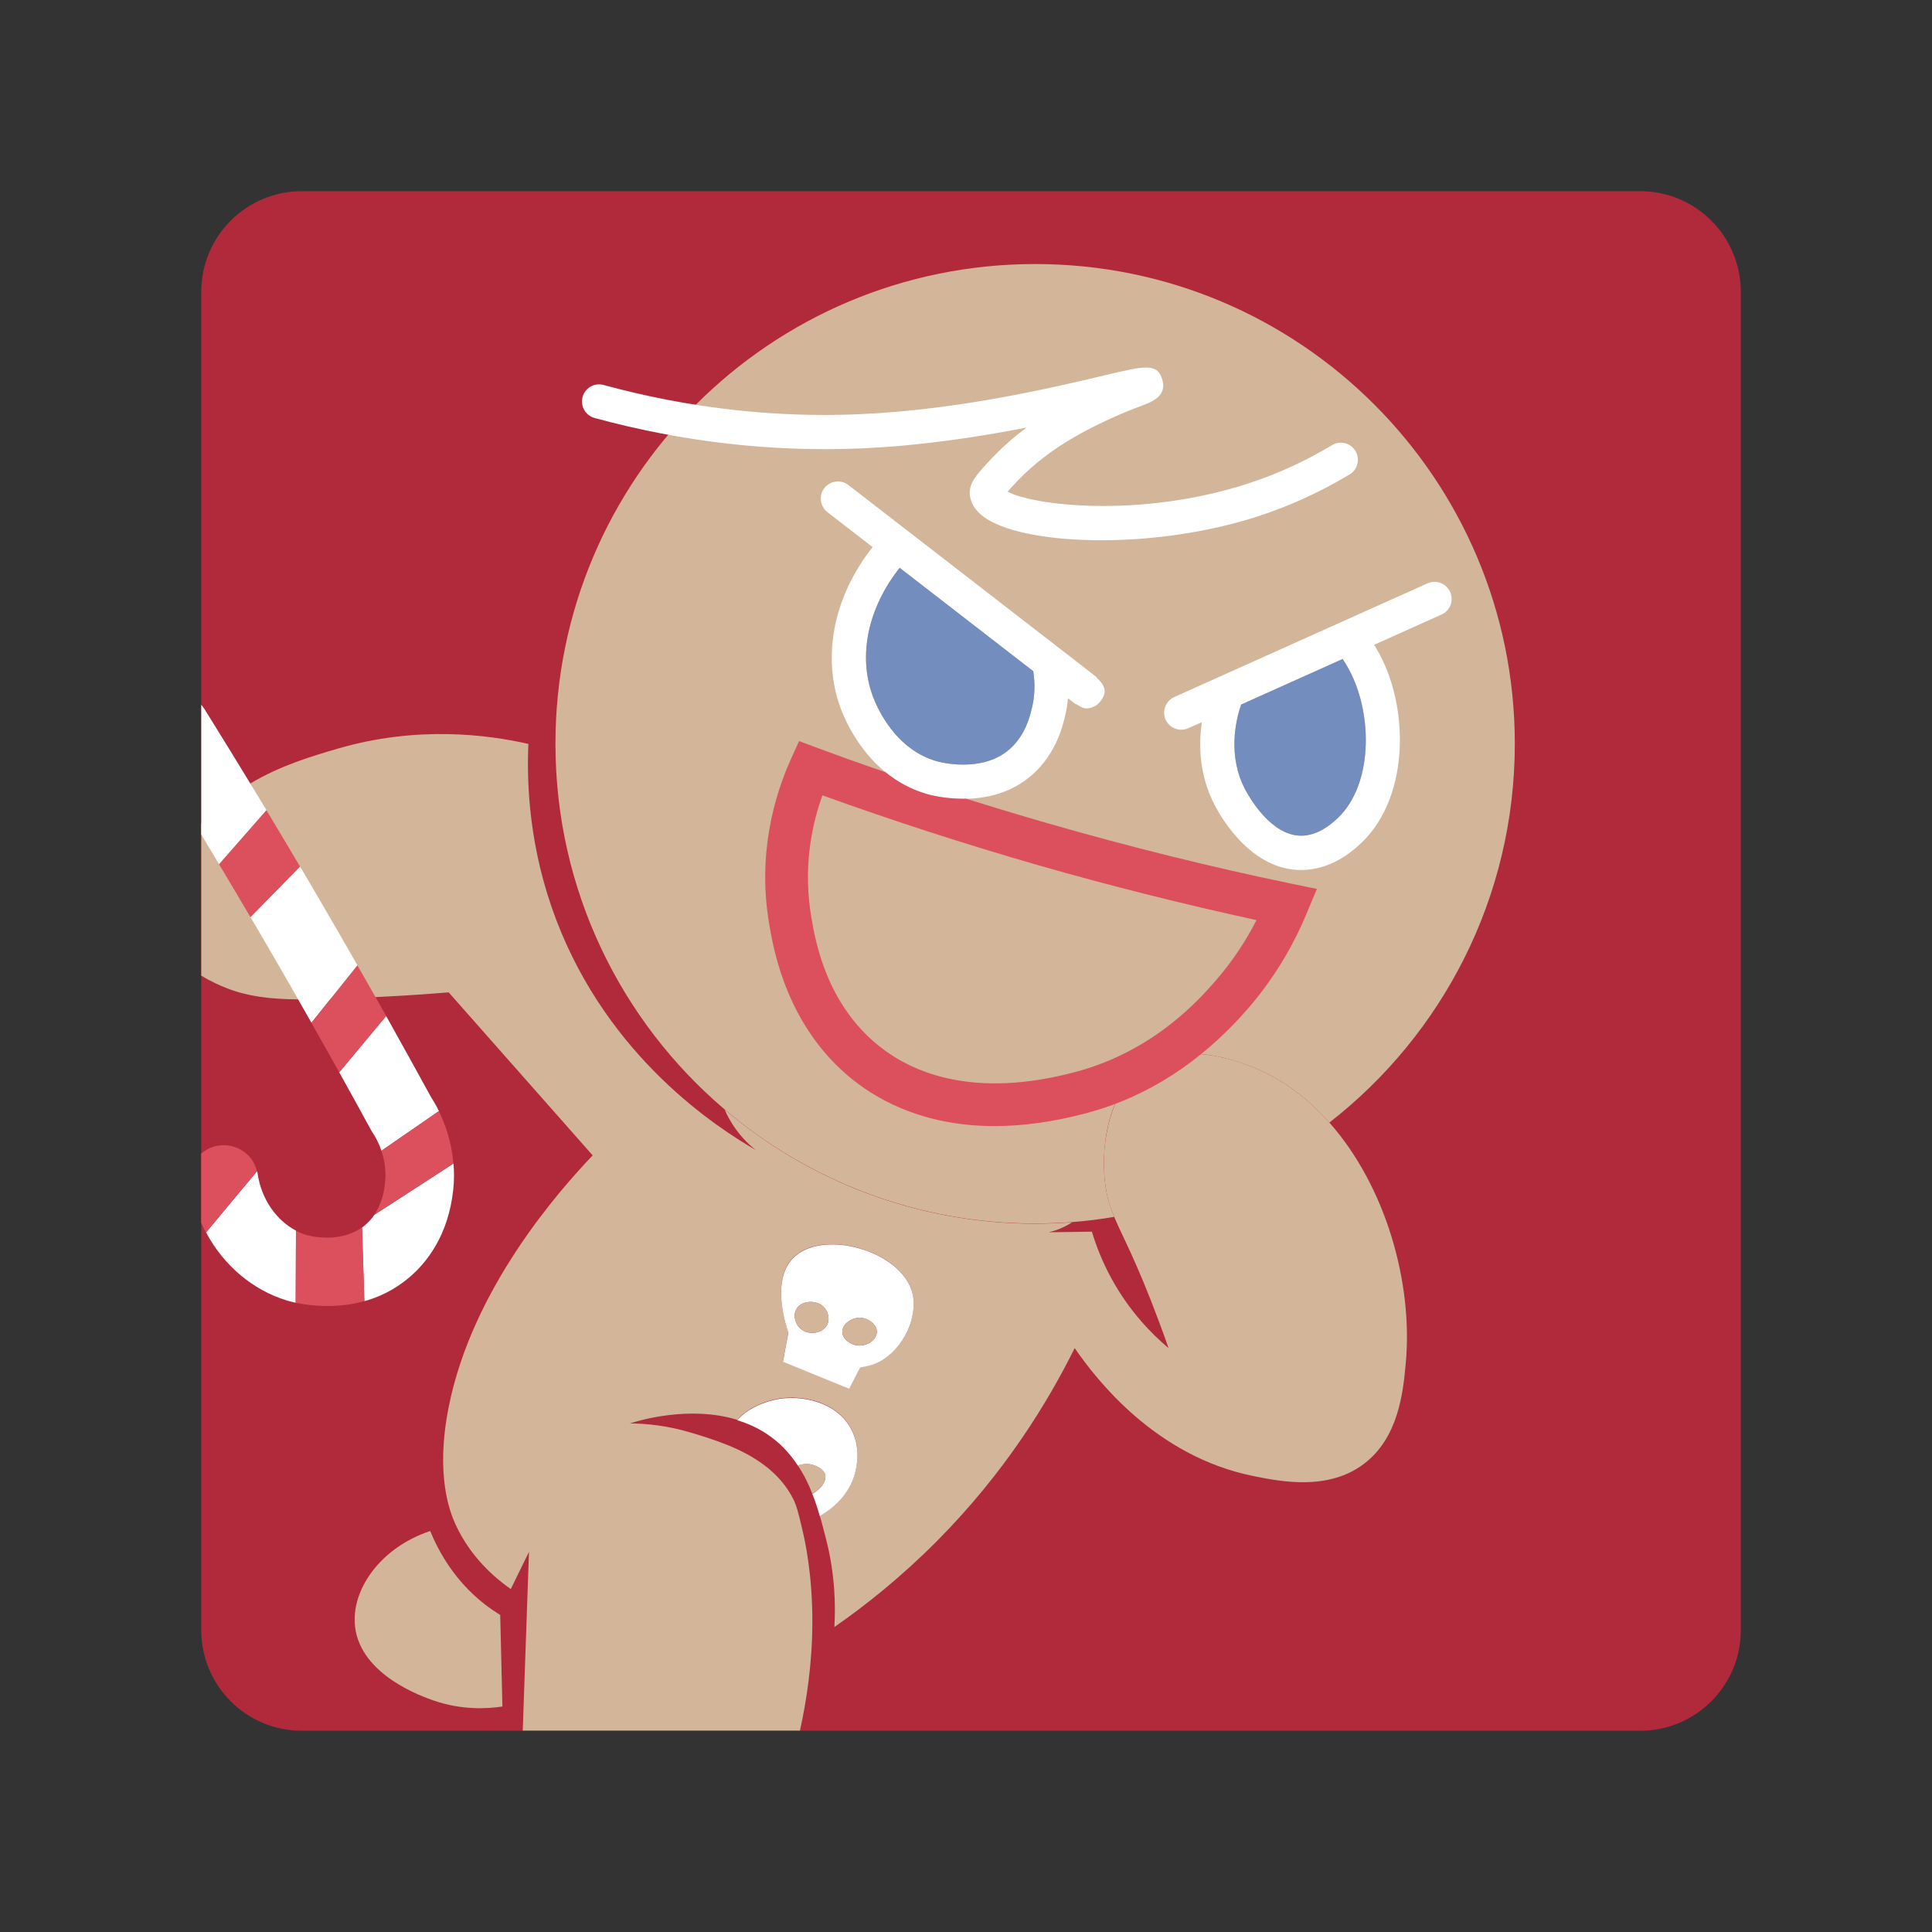 <svg width="192" height="192" viewBox="0 0 192 192" fill="none" xmlns="http://www.w3.org/2000/svg">
<rect x="0" y="0" width="192" height="192" fill="#333333" stroke="none"/>
<g clip-path="url(#clip0)">
<g clip-path="url(#clip1)">
<path fill-rule="evenodd" clip-rule="evenodd" d="M173 29V162C173 167.52 168.52 172 163 172H30C24.47 172 20 167.52 20 162V29C20 23.48 24.47 19 30 19H163C168.52 19 173 23.48 173 29Z" fill="#B02A3C"/>
<path d="M150.54 73.91C150.54 89.21 143.32 102.84 132.11 111.56C129.8 108.95 127.02 106.92 123.8 105.79C122.3 105.26 117.39 103.54 113.77 105.95C110 108.46 109.29 114.33 109.9 118.12C110.08 119.18 110.34 120 110.73 120.93C109.35 121.17 107.95 121.34 106.54 121.45C105.32 121.53 104.1 121.59 102.87 121.59C91.1 121.59 80.33 117.32 72.01 110.25C61.73 101.51 55.2 88.47 55.2 73.91C55.2 47.59 76.54 26.24 102.88 26.24C129.2 26.24 150.54 47.59 150.54 73.91Z" fill="#D3B69A"/>
<path d="M132.11 111.56C129.8 108.95 127.02 106.92 123.8 105.79C123.71 105.76 123.6 105.71 123.47 105.67C123.41 105.65 123.34 105.63 123.27 105.6C123.15 105.57 123.02 105.52 122.89 105.48C122.8 105.45 122.7 105.42 122.6 105.39C122.59 105.39 122.58 105.38 122.58 105.38C122.41 105.33 122.22 105.28 122.04 105.23C121.79 105.17 121.52 105.1 121.24 105.04C121.1 105.01 120.94 104.97 120.79 104.95C120.59 104.91 120.38 104.87 120.17 104.85C119.92 104.81 119.65 104.78 119.39 104.76H119.33C119.17 104.74 119.01 104.73 118.85 104.73C118.67 104.72 118.49 104.71 118.31 104.71C118.1 104.71 117.89 104.71 117.68 104.73C117.15 104.76 116.63 104.83 116.12 104.96C115.83 105.03 115.55 105.1 115.27 105.22C114.94 105.33 114.62 105.47 114.31 105.64C114.13 105.74 113.95 105.84 113.77 105.96C113.43 106.19 113.11 106.44 112.82 106.72C112.74 106.8 112.67 106.87 112.6 106.95C112.49 107.05 112.39 107.16 112.29 107.28C112.19 107.4 112.09 107.53 111.99 107.65C111.88 107.79 111.79 107.92 111.69 108.07C111.67 108.1 111.66 108.11 111.64 108.14C111.54 108.29 111.44 108.45 111.36 108.62C111.35 108.63 111.34 108.63 111.34 108.64C111.24 108.82 111.14 109 111.06 109.18C110.98 109.36 110.89 109.55 110.81 109.73V109.74C110.72 109.97 110.62 110.21 110.54 110.45C110.39 110.89 110.25 111.35 110.14 111.81C110.12 111.88 110.11 111.95 110.1 112.01C110.05 112.23 110.01 112.44 109.97 112.66C109.92 112.91 109.89 113.16 109.85 113.42C109.82 113.61 109.8 113.79 109.79 113.98C109.77 114.07 109.76 114.18 109.76 114.28C109.73 114.73 109.71 115.18 109.71 115.62C109.71 116.52 109.78 117.38 109.91 118.15C110.09 119.21 110.35 120.03 110.74 120.96C111.55 122.89 112.92 125.28 115.17 131.32C115.59 132.43 115.92 133.36 116.13 133.98C114.47 132.58 112.23 130.32 110.43 127.01C109.52 125.34 108.92 123.76 108.51 122.4C107.09 122.43 105.66 122.44 104.23 122.46C104.85 122.32 105.68 122.03 106.55 121.47C105.33 121.55 104.11 121.61 102.88 121.61C91.11 121.61 80.34 117.34 72.02 110.27C72.15 110.58 72.3 110.9 72.48 111.21C73.33 112.72 74.38 113.72 75.11 114.29C71.32 112.1 60.49 105.15 55.26 91.37C52.61 84.37 52.33 78.06 52.51 73.93C48.45 73.01 41.49 72.09 33.56 74.4C31.07 75.13 27.88 76.06 24.85 77.88C23.14 78.86 21.47 80.17 20 81.88V96.96C20.95 97.53 21.82 97.93 22.55 98.21C24.54 98.99 26.71 99.29 29.62 99.32C30.6 99.34 31.66 99.32 32.83 99.29C34.17 99.25 35.66 99.18 37.32 99.09C37.7 99.07 38.1 99.05 38.5 99.03C41.03 98.9 43.12 98.74 44.59 98.62C49.36 104.02 54.14 109.42 58.9 114.82C55.51 118.38 46.92 128.08 44.59 139.83C43.24 146.62 44.73 150.29 45.24 151.43C46.76 154.78 49.22 156.84 50.76 157.92C51.36 156.69 51.97 155.45 52.57 154.22C52.37 160.14 52.15 166.06 51.95 171.98H79.5C80.15 169.03 80.71 165.38 80.73 161.38C80.76 156.49 79.99 153.06 79.71 151.91C79.68 151.77 79.64 151.63 79.61 151.49C79.33 150.31 79.16 149.67 78.9 149.11C77.51 146.21 74.75 144.59 72.24 143.58C70.87 143.03 69.58 142.65 68.61 142.36C66.31 141.67 64.24 141.47 62.6 141.46C63.35 141.21 68.47 139.63 73.27 141.1C74.69 139.45 77.11 139.04 77.45 138.98C79.72 138.63 83.05 139.25 84.52 141.86C85.62 143.81 85.11 145.84 84.98 146.35C84.41 148.49 82.84 149.84 81.47 150.63C81.71 151.43 81.9 152.22 82.1 152.98C83.01 156.54 83.04 159.62 82.92 161.69C86.08 159.5 89.59 156.69 93.12 153.14C99.88 146.33 104.14 139.34 106.8 133.97C108.98 137.13 114.87 144.74 124.57 146.69C127.26 147.23 131.97 148.18 135.54 145.48C138.96 142.9 139.44 138.42 139.7 135.5C140.45 127.47 137.69 117.85 132.11 111.56ZM87.45 135.26C86.71 135.65 86 135.8 85.48 135.86C85.11 136.57 84.75 137.28 84.38 137.99C82.19 137.1 79.99 136.2 77.8 135.3C77.98 134.33 78.17 133.36 78.34 132.39C78.23 132.09 76.55 127.42 78.76 125.05C81.62 122 89.67 124.27 90.68 128.54C91.21 130.83 89.87 133.97 87.45 135.26Z" fill="#D3B69A"/>
<path d="M109.46 53.69C104.48 53.69 100.27 52.93 98.14 51.62C97.13 51 96.54 50.22 96.4 49.32C96.21 48.1 96.96 47.28 98.2 45.93C99.36 44.67 100.61 43.53 102.03 42.49C97.26 43.42 91.53 44.3 85.6 44.56C76.79 44.94 67.88 43.93 59.09 41.54C58.18 41.29 57.65 40.36 57.9 39.45C58.14 38.54 59.08 38.01 59.99 38.26C68.44 40.56 77.02 41.54 85.46 41.16C95.34 40.73 104.76 38.49 109.82 37.29C113.86 36.33 115.07 36.04 115.53 37.82C115.93 39.38 114.48 39.93 113.51 40.3C112.82 40.56 111.77 40.96 110.36 41.6C106.12 43.53 103.14 45.57 100.71 48.22C100.52 48.43 100.31 48.66 100.13 48.86C102.65 50.23 113.24 51.53 123.95 48.08C126.87 47.14 129.7 45.85 132.37 44.24C133.17 43.75 134.22 44.01 134.7 44.82C135.18 45.62 134.93 46.67 134.12 47.15C131.23 48.89 128.16 50.29 124.99 51.32C119.91 52.96 114.32 53.69 109.46 53.69Z" fill="white"/>
<path d="M108.98 67.34L109 67.31C108.95 67.28 108.78 67.14 108.49 66.92C108.2 66.69 107.88 66.43 107.51 66.15L102.87 62.56C98.75 59.36 92.56 54.59 84.31 48.2C83.57 47.63 82.5 47.77 81.92 48.51C81.35 49.26 81.49 50.32 82.23 50.9C83.83 52.13 85.32 53.28 86.72 54.37C82.86 59.24 81.64 65.23 83.54 70.38C83.96 71.51 85.27 74.51 88 76.75C89.13 77.68 90.52 78.47 92.18 78.94C92.48 79.02 93.88 79.39 95.71 79.39C95.8 79.39 95.9 79.39 96 79.38C98.03 79.35 100.53 78.82 102.6 76.98C104.99 74.86 105.63 72.09 105.87 71.05C106 70.51 106.08 69.95 106.13 69.39C106.66 69.8 106.86 69.96 106.91 69.99L106.94 69.96C107.69 70.46 107.87 70.43 108.27 70.37C108.69 70.29 109.08 70.06 109.34 69.72C110.08 68.78 109.85 68.16 108.98 67.34ZM102.57 70.28C102.38 71.1 101.93 73.03 100.36 74.43C97.59 76.89 93.31 75.71 93.12 75.66C88.99 74.49 87.2 70.42 86.74 69.19C85.24 65.15 86.27 60.38 89.41 56.43C95.92 61.46 100.06 64.67 102.68 66.7C102.88 67.89 102.84 69.12 102.57 70.28Z" fill="white"/>
<path d="M102.57 70.28C102.38 71.1 101.93 73.03 100.36 74.43C97.59 76.89 93.31 75.71 93.12 75.66C88.99 74.49 87.2 70.42 86.74 69.19C85.24 65.15 86.27 60.38 89.41 56.43C95.92 61.46 100.06 64.67 102.68 66.7C102.88 67.89 102.84 69.12 102.57 70.28Z" fill="#728DBE"/>
<path d="M144.11 58.83C143.73 57.97 142.72 57.59 141.87 57.97L133.29 61.82C133.28 61.83 133.27 61.83 133.27 61.83L116.7 69.27C115.84 69.66 115.46 70.66 115.84 71.52C116.22 72.37 117.23 72.75 118.08 72.37L119.44 71.77C119.1 74.07 119.18 77.05 120.71 80C121.49 81.51 124.44 86.45 129.29 86.46C129.3 86.46 129.3 86.46 129.31 86.46C132.2 86.46 134.23 84.7 134.9 84.12C139.76 79.94 140.08 71.63 137.59 66.02C137.29 65.35 136.95 64.7 136.56 64.08L143.26 61.07C144.12 60.69 144.5 59.69 144.11 58.83ZM132.68 81.54C132.2 81.96 130.93 83.05 129.31 83.05C129.3 83.05 129.3 83.05 129.3 83.05C126.28 83.04 124.13 79.19 123.73 78.43C122 75.11 122.79 71.64 123.34 70.02L133.43 65.49C133.84 66.1 134.19 66.74 134.48 67.4C136.43 71.78 136.3 78.43 132.68 81.54Z" fill="white"/>
<path d="M132.68 81.54C132.2 81.96 130.93 83.05 129.31 83.05C129.3 83.05 129.3 83.05 129.3 83.05C126.28 83.04 124.13 79.19 123.73 78.43C122 75.11 122.79 71.64 123.34 70.02L133.43 65.49C133.84 66.1 134.19 66.74 134.48 67.4C136.43 71.78 136.3 78.43 132.68 81.54Z" fill="#728DBE"/>
<path d="M128.35 87.82C120.28 86.15 112.17 84.13 104.24 81.85C101.49 81.06 98.75 80.23 96 79.37C95.9 79.38 95.8 79.38 95.71 79.38C93.88 79.38 92.48 79.01 92.18 78.93C90.51 78.45 89.13 77.66 88 76.74C85.74 75.97 83.5 75.17 81.27 74.34L79.41 73.65L78.59 75.46C76.94 79.13 75.23 84.98 76.47 92C76.9 94.49 78.24 102.08 84.71 107.27C87.62 109.6 92.18 111.91 98.85 111.91C101.54 111.91 104.57 111.53 107.98 110.62C114 109.02 119.36 105.56 123.93 100.34C126.41 97.49 128.42 94.25 129.88 90.71L130.87 88.34L128.35 87.82ZM120.72 97.56C119.23 99.26 114.7 104.45 106.88 106.53C96.77 109.22 90.69 106.62 87.37 103.96C82.14 99.78 81.05 93.6 80.65 91.27C79.79 86.37 80.62 82.13 81.73 79.04C88.74 81.57 95.91 83.89 103.06 85.95C110.23 88.01 117.56 89.85 124.87 91.44C123.74 93.65 122.35 95.7 120.72 97.56Z" fill="#DC505E"/>
<path d="M42.75 152.15C43.62 154.25 45.2 157.1 48.12 159.39C48.65 159.81 49.19 160.17 49.71 160.49C49.78 163.52 49.86 166.56 49.93 169.59C48.48 169.81 45.93 169.98 43.08 168.99C41.93 168.59 35.88 166.47 35.29 161.7C34.84 157.98 37.83 153.79 42.75 152.15Z" fill="#D3B69A"/>
<path d="M26.48 80.51C24.91 82.3 23.33 84.1 21.77 85.88C21.18 84.9 20.59 83.91 20 82.93V70.04C20.11 70.17 20.21 70.3 20.31 70.45C21.83 72.89 23.35 75.35 24.86 77.84C25.4 78.73 25.94 79.62 26.48 80.51Z" fill="white"/>
<path d="M35.52 95.93C34 97.83 32.48 99.74 30.95 101.64C29.43 98.94 27.88 96.25 26.33 93.59C25.85 92.77 25.38 91.96 24.89 91.14C26.53 89.47 28.17 87.79 29.82 86.12C30.62 87.47 31.42 88.81 32.2 90.17C33.31 92.07 34.42 94 35.52 95.93Z" fill="white"/>
<path d="M36.91 112.37C35.86 110.44 34.79 108.5 33.71 106.56C35.26 104.69 36.81 102.83 38.37 100.96C39.87 103.64 41.35 106.32 42.82 109C43.07 109.39 43.35 109.86 43.62 110.42C41.72 111.73 39.81 113.05 37.91 114.36C37.63 113.55 37.28 112.94 37.06 112.61L36.91 112.37Z" fill="white"/>
<path d="M29.42 122.3C29.41 124.69 29.39 127.09 29.39 129.47C28.94 129.37 28.62 129.28 28.5 129.24C25.07 128.19 22.2 125.71 20.48 122.48C22.16 120.45 23.85 118.42 25.55 116.39C25.58 116.48 25.59 116.59 25.61 116.69C25.99 119.17 27.45 121.27 29.42 122.3Z" fill="white"/>
<path d="M45.04 118.25C44.55 122.8 42.39 125.49 40.67 126.95C39.23 128.17 37.69 128.9 36.21 129.31C36.13 126.87 36.06 124.43 35.98 121.99C36.08 121.91 36.18 121.84 36.28 121.75C36.65 121.44 36.95 121.1 37.2 120.74V120.73C39.83 119.03 42.44 117.33 45.07 115.63C45.14 116.45 45.14 117.33 45.04 118.25Z" fill="white"/>
<path d="M29.82 86.12C28.17 87.8 26.53 89.48 24.89 91.15C23.86 89.4 22.82 87.64 21.77 85.89C23.33 84.11 24.91 82.31 26.48 80.52C27.6 82.38 28.71 84.25 29.82 86.12Z" fill="#DC505E"/>
<path d="M25.54 116.39C23.85 118.42 22.16 120.45 20.47 122.48C20.3 122.17 20.14 121.84 19.99 121.51V114.65C20.46 114.24 21.04 113.95 21.71 113.85C23.48 113.59 25.13 114.69 25.54 116.39Z" fill="#DC505E"/>
<path d="M38.38 100.97C36.82 102.84 35.27 104.7 33.72 106.57C32.8 104.93 31.88 103.29 30.95 101.65C32.48 99.75 34 97.84 35.52 95.94C36.48 97.6 37.43 99.28 38.38 100.97Z" fill="#DC505E"/>
<path d="M38.27 117.51C38.4 116.3 38.19 115.22 37.9 114.36C39.8 113.05 41.71 111.73 43.61 110.42C44.26 111.74 44.88 113.51 45.06 115.62C42.43 117.32 39.82 119.02 37.19 120.72C38.06 119.45 38.22 118.05 38.27 117.51Z" fill="#DC505E"/>
<path d="M36.21 129.3C34.91 129.67 33.65 129.79 32.53 129.79C31.22 129.79 30.12 129.62 29.38 129.47C29.39 127.08 29.41 124.68 29.41 122.3C29.75 122.49 30.11 122.63 30.47 122.74C30.5 122.75 33.63 123.66 35.97 121.98C36.06 124.43 36.13 126.87 36.21 129.3Z" fill="#DC505E"/>
<path d="M90.69 128.57C89.68 124.29 81.64 122.02 78.77 125.08C76.55 127.44 78.23 132.12 78.35 132.42C78.17 133.39 77.98 134.36 77.81 135.33C80 136.22 82.2 137.12 84.39 138.02C84.76 137.31 85.12 136.59 85.49 135.89C86.02 135.82 86.72 135.68 87.46 135.29C89.87 133.97 91.21 130.83 90.69 128.57ZM82.22 131.62C81.82 132.48 80.44 132.74 79.64 132.11C79.04 131.65 78.78 130.73 79.15 130.09C79.63 129.24 81.08 129.15 81.82 129.84C82.26 130.27 82.5 131.02 82.22 131.62ZM85.35 133.72C84.58 133.69 83.72 133.1 83.71 132.36C83.7 131.55 84.69 130.9 85.55 130.96C86.31 131.01 87.16 131.62 87.13 132.39C87.12 133.18 86.16 133.75 85.35 133.72Z" fill="white"/>
<path d="M84.98 146.38C84.41 148.52 82.84 149.87 81.47 150.66C81.26 149.93 81.02 149.19 80.73 148.47C81.67 147.91 82.14 147.15 82.01 146.59C81.88 146 81.13 145.71 80.98 145.65C80.35 145.4 79.75 145.49 79.29 145.65C78.71 144.77 78.02 143.94 77.16 143.22C75.96 142.21 74.63 141.55 73.27 141.14C74.69 139.49 77.11 139.08 77.45 139.02C79.72 138.67 83.05 139.29 84.52 141.9C85.62 143.84 85.11 145.87 84.98 146.38Z" fill="white"/>
<path d="M82.22 131.62C81.82 132.48 80.44 132.74 79.64 132.11C79.04 131.65 78.78 130.73 79.15 130.09C79.63 129.24 81.08 129.15 81.82 129.84C82.26 130.27 82.5 131.02 82.22 131.62Z" fill="#D3B69A"/>
<path d="M87.13 132.38C87.11 133.18 86.16 133.75 85.35 133.71C84.58 133.68 83.72 133.09 83.71 132.35C83.7 131.54 84.69 130.89 85.55 130.95C86.32 131 87.16 131.62 87.13 132.38Z" fill="#D3B69A"/>
<path d="M80.73 148.46C80.36 147.49 79.89 146.53 79.29 145.64C79.75 145.48 80.35 145.39 80.98 145.64C81.13 145.7 81.88 146 82.01 146.58C82.14 147.15 81.68 147.9 80.73 148.46Z" fill="#D3B69A"/>
</g>
</g>
<defs>
<clipPath id="clip0">
<rect width="192" height="192" fill="white"/>
</clipPath>
<clipPath id="clip1">
<rect width="153" height="153" fill="white" transform="translate(20 19)"/>
</clipPath>
</defs>
</svg>
